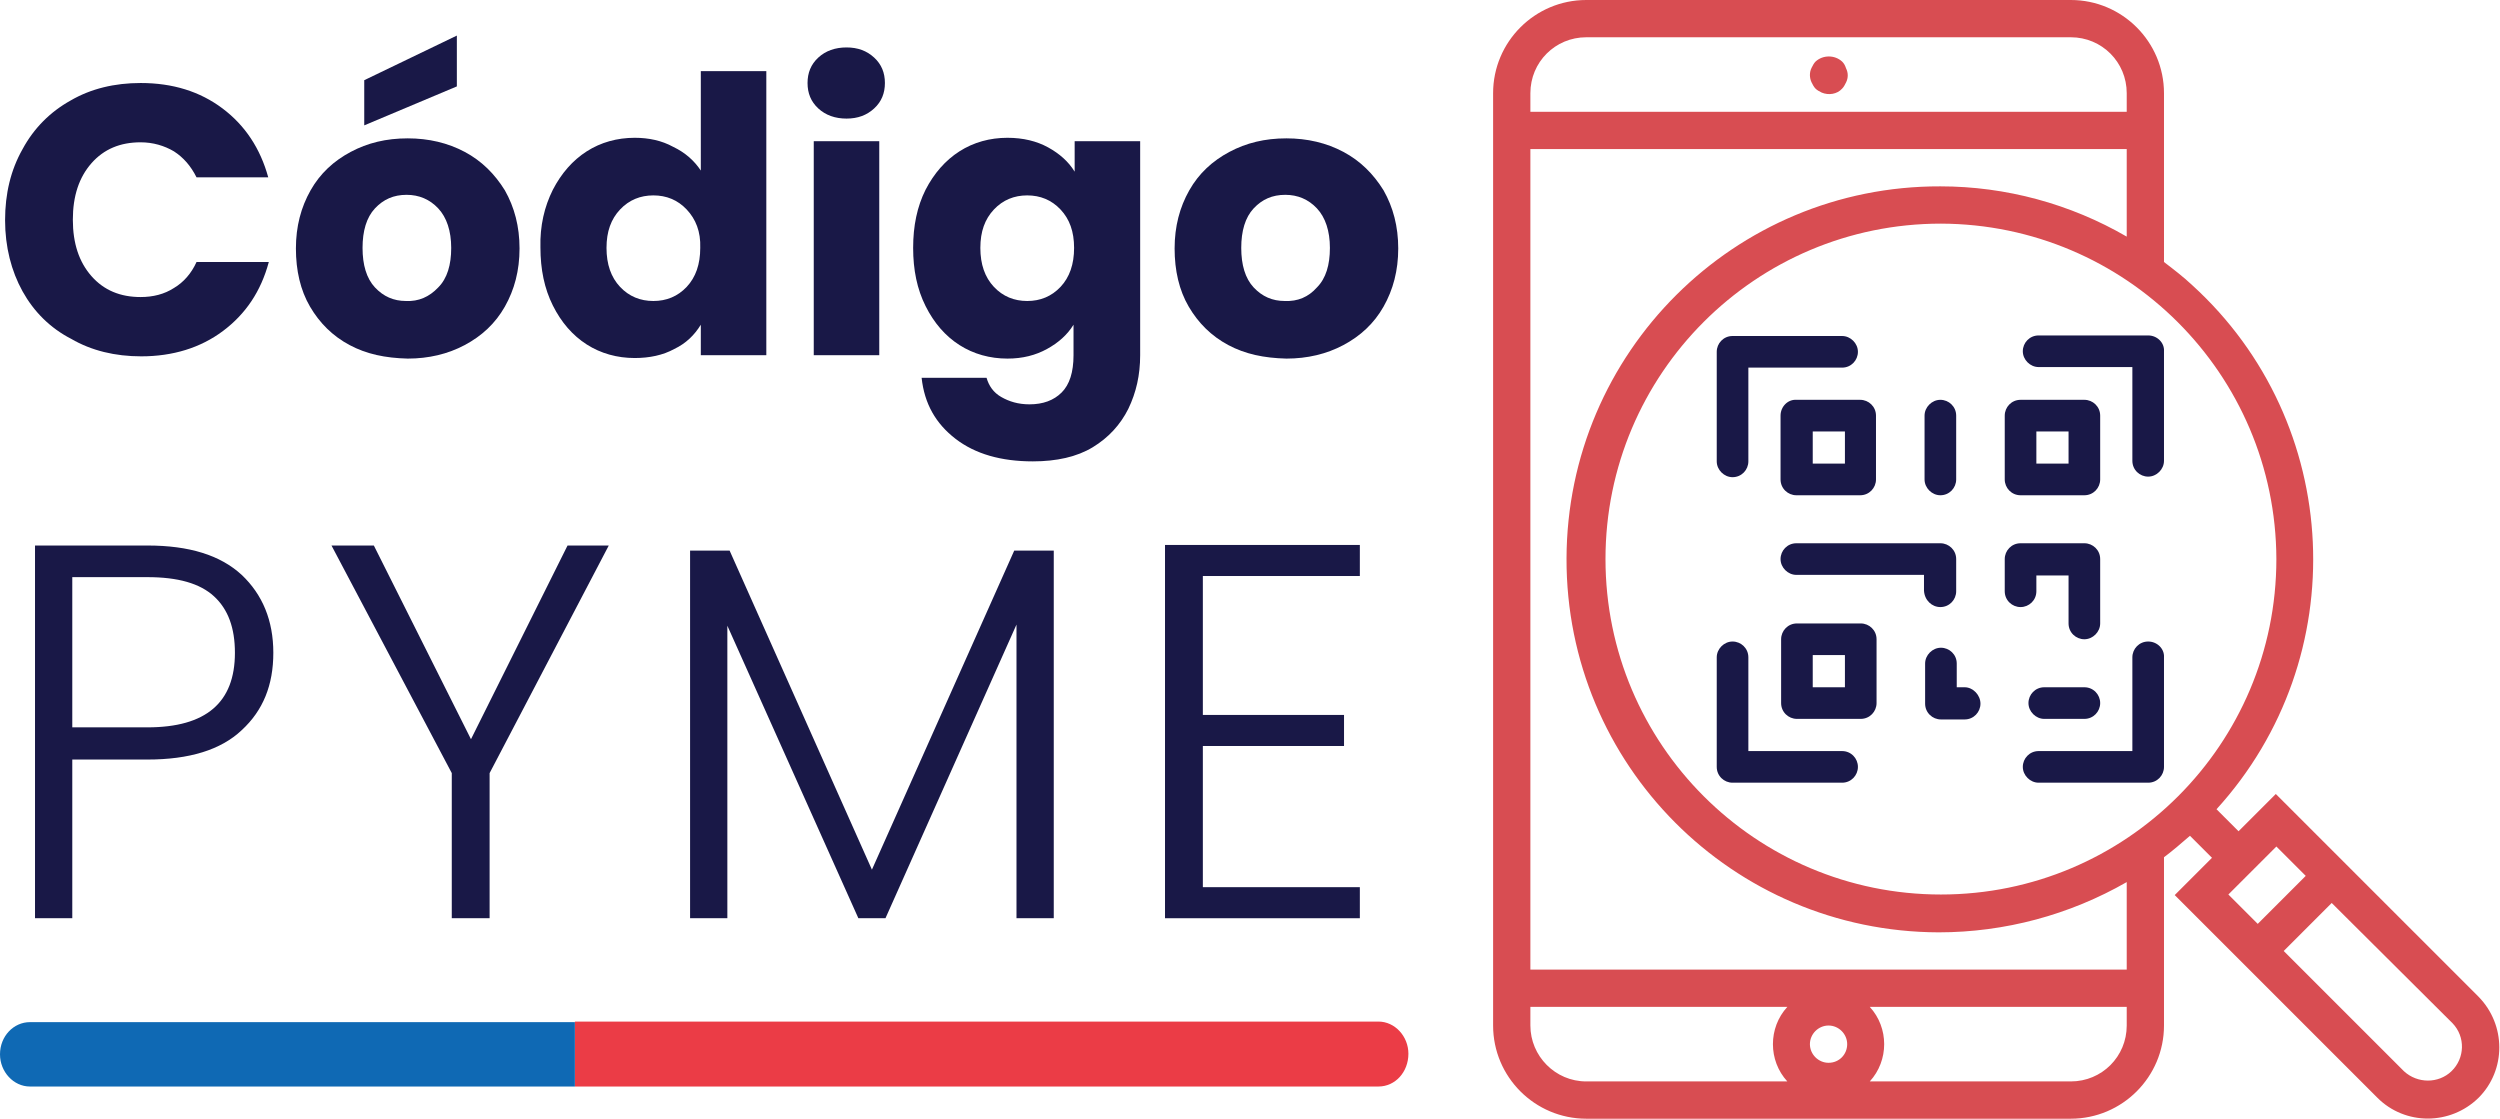 <?xml version="1.0" encoding="utf-8"?>
<!-- Generator: Adobe Illustrator 25.4.1, SVG Export Plug-In . SVG Version: 6.00 Build 0)  -->
<svg version="1.1" id="Capa_1" xmlns="http://www.w3.org/2000/svg" xmlns:xlink="http://www.w3.org/1999/xlink" x="0px" y="0px"
	 viewBox="0 0 442.7 198.1" style="enable-background:new 0 0 442.7 198.1;" xml:space="preserve">
<style type="text/css">
	.st0{fill:#D84D52;}
	.st1{fill:#191847;}
	.st2{fill:#EB3C46;}
	.st3{fill:#0F69B4;}
</style>
<g>
	<g>
		<path class="st0" d="M383.2,16.5c0-9.1-7.4-16.5-16.5-16.5h-85.8c-9.1,0-16.5,7.4-16.5,16.5v165.1c0,9.1,7.4,16.5,16.5,16.5h85.8
			c9.1,0,16.5-7.4,16.5-16.5v-29.8c1.6-1.2,3.1-2.5,4.6-3.8l3.9,3.9l-6.6,6.6l35.9,35.9c4.9,4.9,12.9,4.9,17.9,0
			c4.9-4.9,4.9-12.9,0-17.9l-35.9-35.9l-6.6,6.6l-3.9-3.9c24.4-26.8,22.5-68.4-4.3-92.8c-1.6-1.5-3.3-2.8-5-4.1V16.5z M434.3,181.2
			c2.3,2.4,2.2,6.2-0.2,8.5c-2.3,2.2-6,2.2-8.4,0l-21.3-21.3l8.5-8.5L434.3,181.2z M408.3,155.1l-8.5,8.5l-5.2-5.2l8.5-8.5
			L408.3,155.1z M271,181.6v-3.3h45.5c-3.4,3.7-3.4,9.5,0,13.2h-35.6C275.4,191.5,271,187,271,181.6z M323.8,188.2
			c-1.8,0-3.3-1.5-3.3-3.3c0-1.8,1.5-3.3,3.3-3.3s3.3,1.5,3.3,3.3C327.1,186.7,325.7,188.2,323.8,188.2z M376.6,181.6
			c0,5.5-4.4,9.9-9.9,9.9h-35.6c3.4-3.7,3.4-9.5,0-13.2h45.5V181.6z M403.1,99c0,32.8-26.6,59.4-59.4,59.4s-59.4-26.6-59.4-59.4
			s26.6-59.4,59.4-59.4C376.4,39.7,403,66.2,403.1,99z M343.6,33c-36.5-0.1-66.1,29.4-66.2,65.9s29.4,66.1,65.9,66.2
			c11.7,0,23.2-3.1,33.3-8.9v15.5H271V26.4h105.6v15.5C366.6,36.1,355.2,33,343.6,33z M271,19.8v-3.3c0-5.5,4.4-9.9,9.9-9.9h85.8
			c5.5,0,9.9,4.4,9.9,9.9v3.3H271z"/>
		<path class="st0" d="M326.2,10.9c-1.3-1.2-3.4-1.2-4.7,0c-0.3,0.3-0.5,0.7-0.7,1.1c-0.2,0.4-0.3,0.8-0.3,1.3
			c0,0.4,0.1,0.9,0.3,1.3c0.2,0.4,0.4,0.8,0.7,1.1c0.3,0.3,0.7,0.5,1.1,0.7c1.2,0.5,2.7,0.3,3.6-0.7c0.3-0.3,0.5-0.7,0.7-1.1
			c0.4-0.8,0.4-1.7,0-2.5C326.7,11.5,326.5,11.2,326.2,10.9z"/>
	</g>
	<g>
		<g>
			<path class="st1" d="M4,26.4c2-3.7,4.9-6.6,8.5-8.6c3.6-2.1,7.8-3.1,12.4-3.1c5.7,0,10.5,1.5,14.5,4.5c4,3,6.7,7.1,8.1,12.2H34.8
				c-1-2-2.3-3.5-4-4.6c-1.7-1-3.7-1.6-5.9-1.6c-3.6,0-6.5,1.2-8.7,3.7c-2.2,2.5-3.3,5.8-3.3,10c0,4.2,1.1,7.5,3.3,10
				c2.2,2.5,5.1,3.7,8.7,3.7c2.2,0,4.2-0.5,5.9-1.6c1.7-1,3.1-2.6,4-4.6h12.8c-1.4,5.2-4.1,9.2-8.1,12.2c-4,3-8.9,4.5-14.5,4.5
				c-4.6,0-8.8-1-12.4-3.1C8.9,58.1,6,55.2,4,51.6S0.9,43.7,0.9,39C0.9,34.3,1.9,30.1,4,26.4z"/>
			<path class="st1" d="M61.9,61.1c-3-1.6-5.3-3.9-7-6.8c-1.7-2.9-2.5-6.4-2.5-10.3c0-3.9,0.9-7.3,2.6-10.3c1.7-3,4.1-5.2,7.1-6.8
				c3-1.6,6.3-2.4,10.1-2.4c3.7,0,7.1,0.8,10.1,2.4c3,1.6,5.3,3.9,7.1,6.8c1.7,3,2.6,6.4,2.6,10.3c0,3.9-0.9,7.3-2.6,10.3
				c-1.7,3-4.1,5.2-7.1,6.8c-3,1.6-6.4,2.4-10.1,2.4C68.2,63.4,64.9,62.7,61.9,61.1z M77.6,50.9c1.6-1.6,2.3-4,2.3-7
				c0-3-0.8-5.4-2.3-7c-1.5-1.6-3.4-2.4-5.6-2.4c-2.3,0-4.1,0.8-5.6,2.4c-1.5,1.6-2.2,4-2.2,7c0,3,0.7,5.4,2.2,7
				c1.5,1.6,3.3,2.4,5.5,2.4C74.1,53.4,76,52.6,77.6,50.9z M80.9,15.3l-16.4,6.9v-8l16.4-7.9V15.3z"/>
			<path class="st1" d="M97.9,33.6c1.5-2.9,3.5-5.2,6-6.8c2.5-1.6,5.4-2.4,8.5-2.4c2.5,0,4.8,0.5,6.8,1.6c2.1,1,3.7,2.4,4.9,4.2
				V12.6h11.6v50.3h-11.6v-5.4c-1.1,1.8-2.6,3.3-4.7,4.3c-2,1.1-4.4,1.6-7,1.6c-3.1,0-6-0.8-8.5-2.4c-2.5-1.6-4.5-3.9-6-6.9
				c-1.5-3-2.2-6.4-2.2-10.3C95.6,40,96.4,36.6,97.9,33.6z M121.6,37.1c-1.6-1.7-3.6-2.5-5.9-2.5s-4.3,0.8-5.9,2.5
				c-1.6,1.7-2.4,3.9-2.4,6.8c0,2.9,0.8,5.2,2.4,6.9c1.6,1.7,3.6,2.5,5.9,2.5s4.3-0.8,5.9-2.5c1.6-1.7,2.4-4,2.4-6.9
				C124.1,41,123.2,38.8,121.6,37.1z"/>
			<path class="st1" d="M144.9,19.2c-1.3-1.2-1.9-2.7-1.9-4.5c0-1.8,0.6-3.3,1.9-4.5c1.3-1.2,3-1.8,5-1.8c2,0,3.6,0.6,4.9,1.8
				c1.3,1.2,1.9,2.7,1.9,4.5c0,1.8-0.6,3.3-1.9,4.5c-1.3,1.2-2.9,1.8-4.9,1.8C147.9,21,146.2,20.4,144.9,19.2z M155.7,25v37.9h-11.6
				V25H155.7z"/>
			<path class="st1" d="M185.6,26.1c2,1.1,3.6,2.5,4.7,4.3V25h11.6v37.9c0,3.5-0.7,6.6-2.1,9.5c-1.4,2.8-3.5,5.1-6.3,6.8
				c-2.8,1.7-6.4,2.5-10.6,2.5c-5.6,0-10.2-1.3-13.7-4c-3.5-2.7-5.5-6.2-6-10.8h11.5c0.4,1.4,1.2,2.6,2.6,3.4c1.4,0.8,3,1.3,5,1.3
				c2.4,0,4.3-0.7,5.7-2.1c1.4-1.4,2.1-3.6,2.1-6.6v-5.4c-1.1,1.8-2.7,3.2-4.7,4.3c-2,1.1-4.3,1.7-7,1.7c-3.1,0-6-0.8-8.5-2.4
				c-2.5-1.6-4.5-3.9-6-6.9c-1.5-3-2.2-6.4-2.2-10.3c0-3.9,0.7-7.3,2.2-10.3c1.5-2.9,3.5-5.2,6-6.8c2.5-1.6,5.4-2.4,8.5-2.4
				C181.2,24.4,183.6,25,185.6,26.1z M187.8,37.1c-1.6-1.7-3.6-2.5-5.9-2.5s-4.3,0.8-5.9,2.5c-1.6,1.7-2.4,3.9-2.4,6.8
				c0,2.9,0.8,5.2,2.4,6.9c1.6,1.7,3.6,2.5,5.9,2.5s4.3-0.8,5.9-2.5c1.6-1.7,2.4-4,2.4-6.9C190.2,41,189.4,38.8,187.8,37.1z"/>
			<path class="st1" d="M217.5,61.1c-3-1.6-5.3-3.9-7-6.8c-1.7-2.9-2.5-6.4-2.5-10.3c0-3.9,0.9-7.3,2.6-10.3c1.7-3,4.1-5.2,7.1-6.8
				c3-1.6,6.3-2.4,10.1-2.4c3.7,0,7.1,0.8,10.1,2.4c3,1.6,5.3,3.9,7.1,6.8c1.7,3,2.6,6.4,2.6,10.3c0,3.9-0.9,7.3-2.6,10.3
				c-1.7,3-4.1,5.2-7.1,6.8c-3,1.6-6.4,2.4-10.1,2.4C223.8,63.4,220.5,62.7,217.5,61.1z M233.2,50.9c1.6-1.6,2.3-4,2.3-7
				c0-3-0.8-5.4-2.3-7c-1.5-1.6-3.4-2.4-5.6-2.4c-2.3,0-4.1,0.8-5.6,2.4c-1.5,1.6-2.2,4-2.2,7c0,3,0.7,5.4,2.2,7
				c1.5,1.6,3.3,2.4,5.5,2.4C229.8,53.4,231.7,52.6,233.2,50.9z"/>
			<path class="st1" d="M42.8,129.3c-3.7,3.5-9.3,5.2-16.7,5.2H12.8v28.1H6.2v-66h19.9c7.4,0,12.9,1.7,16.7,5.2
				c3.7,3.5,5.6,8.1,5.6,13.8C48.4,121.3,46.6,125.8,42.8,129.3z M41.6,115.6c0-4.4-1.2-7.7-3.7-10c-2.5-2.3-6.4-3.4-11.8-3.4H12.8
				v26.6h13.3C36.5,128.8,41.6,124.4,41.6,115.6z"/>
			<path class="st1" d="M107.8,96.6l-21.1,40.3v25.7H80v-25.7L58.7,96.6h7.5l17.2,34.3l17.1-34.3H107.8z"/>
			<path class="st1" d="M186.6,97.5v65.1H180v-52l-23.2,52H152l-23.2-51.8v51.8h-6.6V97.5h7l25.2,56.5l25.2-56.5H186.6z"/>
			<path class="st1" d="M213,102v24.6h25v5.5h-25v25h27.8v5.5h-34.5V96.5h34.5v5.5H213z"/>
		</g>
	</g>
	<g>
		<path class="st2" d="M244.1,192.4H101.8v-11.5h142.3c2.9,0,5.3,2.6,5.3,5.7v0C249.4,189.8,247.1,192.4,244.1,192.4z"/>
		<path class="st3" d="M101.8,192.4H5.3c-2.9,0-5.3-2.6-5.3-5.7v0c0-3.2,2.4-5.7,5.3-5.7h96.5V192.4z"/>
	</g>
	<g>
		<g>
			<path class="st1" d="M306.8,84.5c1.6,0,2.8-1.3,2.8-2.8V65.1h16.6c1.6,0,2.8-1.3,2.8-2.8s-1.3-2.8-2.8-2.8h-19.4
				c-1.6,0-2.8,1.3-2.8,2.8v19.4C304,83.2,305.3,84.5,306.8,84.5z"/>
			<path class="st1" d="M380.4,113.6c-1.6,0-2.8,1.3-2.8,2.8V133H361c-1.6,0-2.8,1.3-2.8,2.8s1.3,2.8,2.8,2.8h19.4
				c1.6,0,2.8-1.3,2.8-2.8v-19.4C383.3,114.9,382,113.6,380.4,113.6z"/>
			<path class="st1" d="M380.4,59.4H361c-1.6,0-2.8,1.3-2.8,2.8s1.3,2.8,2.8,2.8h16.6v16.6c0,1.6,1.3,2.8,2.8,2.8s2.8-1.3,2.8-2.8
				V62.2C383.3,60.7,382,59.4,380.4,59.4z"/>
			<path class="st1" d="M326.2,133h-16.6v-16.6c0-1.6-1.3-2.8-2.8-2.8s-2.8,1.3-2.8,2.8v19.4c0,1.6,1.3,2.8,2.8,2.8h19.4
				c1.6,0,2.8-1.3,2.8-2.8S327.8,133,326.2,133z"/>
			<path class="st1" d="M343.6,107.5c1.6,0,2.8-1.3,2.8-2.8V99c0-1.6-1.3-2.8-2.8-2.8h-25.5c-1.6,0-2.8,1.3-2.8,2.8s1.3,2.8,2.8,2.8
				h22.6v2.8C340.8,106.3,342.1,107.5,343.6,107.5z"/>
			<path class="st1" d="M347.9,121.7h-1.4v-4.2c0-1.6-1.3-2.8-2.8-2.8s-2.8,1.3-2.8,2.8v7.1c0,1.6,1.3,2.8,2.8,2.8h4.2
				c1.6,0,2.8-1.3,2.8-2.8S349.4,121.7,347.9,121.7z"/>
			<path class="st1" d="M369.1,121.7H362c-1.6,0-2.8,1.3-2.8,2.8s1.3,2.8,2.8,2.8h7.1c1.6,0,2.8-1.3,2.8-2.8
				S370.7,121.7,369.1,121.7z"/>
			<path class="st1" d="M360.6,104.7v-2.8h5.7v8.5c0,1.6,1.3,2.8,2.8,2.8s2.8-1.3,2.8-2.8V99c0-1.6-1.3-2.8-2.8-2.8h-11.3
				c-1.6,0-2.8,1.3-2.8,2.8v5.7c0,1.6,1.3,2.8,2.8,2.8S360.6,106.3,360.6,104.7z"/>
			<path class="st1" d="M315.3,73.6v11.3c0,1.6,1.3,2.8,2.8,2.8h11.3c1.6,0,2.8-1.3,2.8-2.8V73.6c0-1.6-1.3-2.8-2.8-2.8h-11.3
				C316.6,70.7,315.3,72,315.3,73.6z M321,76.4h5.7v5.7H321V76.4z"/>
			<path class="st1" d="M357.8,87.7h11.3c1.6,0,2.8-1.3,2.8-2.8V73.6c0-1.6-1.3-2.8-2.8-2.8h-11.3c-1.6,0-2.8,1.3-2.8,2.8v11.3
				C355,86.4,356.2,87.7,357.8,87.7z M360.6,76.4h5.7v5.7h-5.7V76.4z"/>
			<path class="st1" d="M329.5,110.4h-11.3c-1.6,0-2.8,1.3-2.8,2.8v11.3c0,1.6,1.3,2.8,2.8,2.8h11.3c1.6,0,2.8-1.3,2.8-2.8v-11.3
				C332.3,111.6,331,110.4,329.5,110.4z M326.7,121.7H321V116h5.7V121.7z"/>
			<path class="st1" d="M343.6,87.7c1.6,0,2.8-1.3,2.8-2.8V73.6c0-1.6-1.3-2.8-2.8-2.8s-2.8,1.3-2.8,2.8v11.3
				C340.8,86.4,342.1,87.7,343.6,87.7z"/>
		</g>
	</g>
</g>
</svg>
